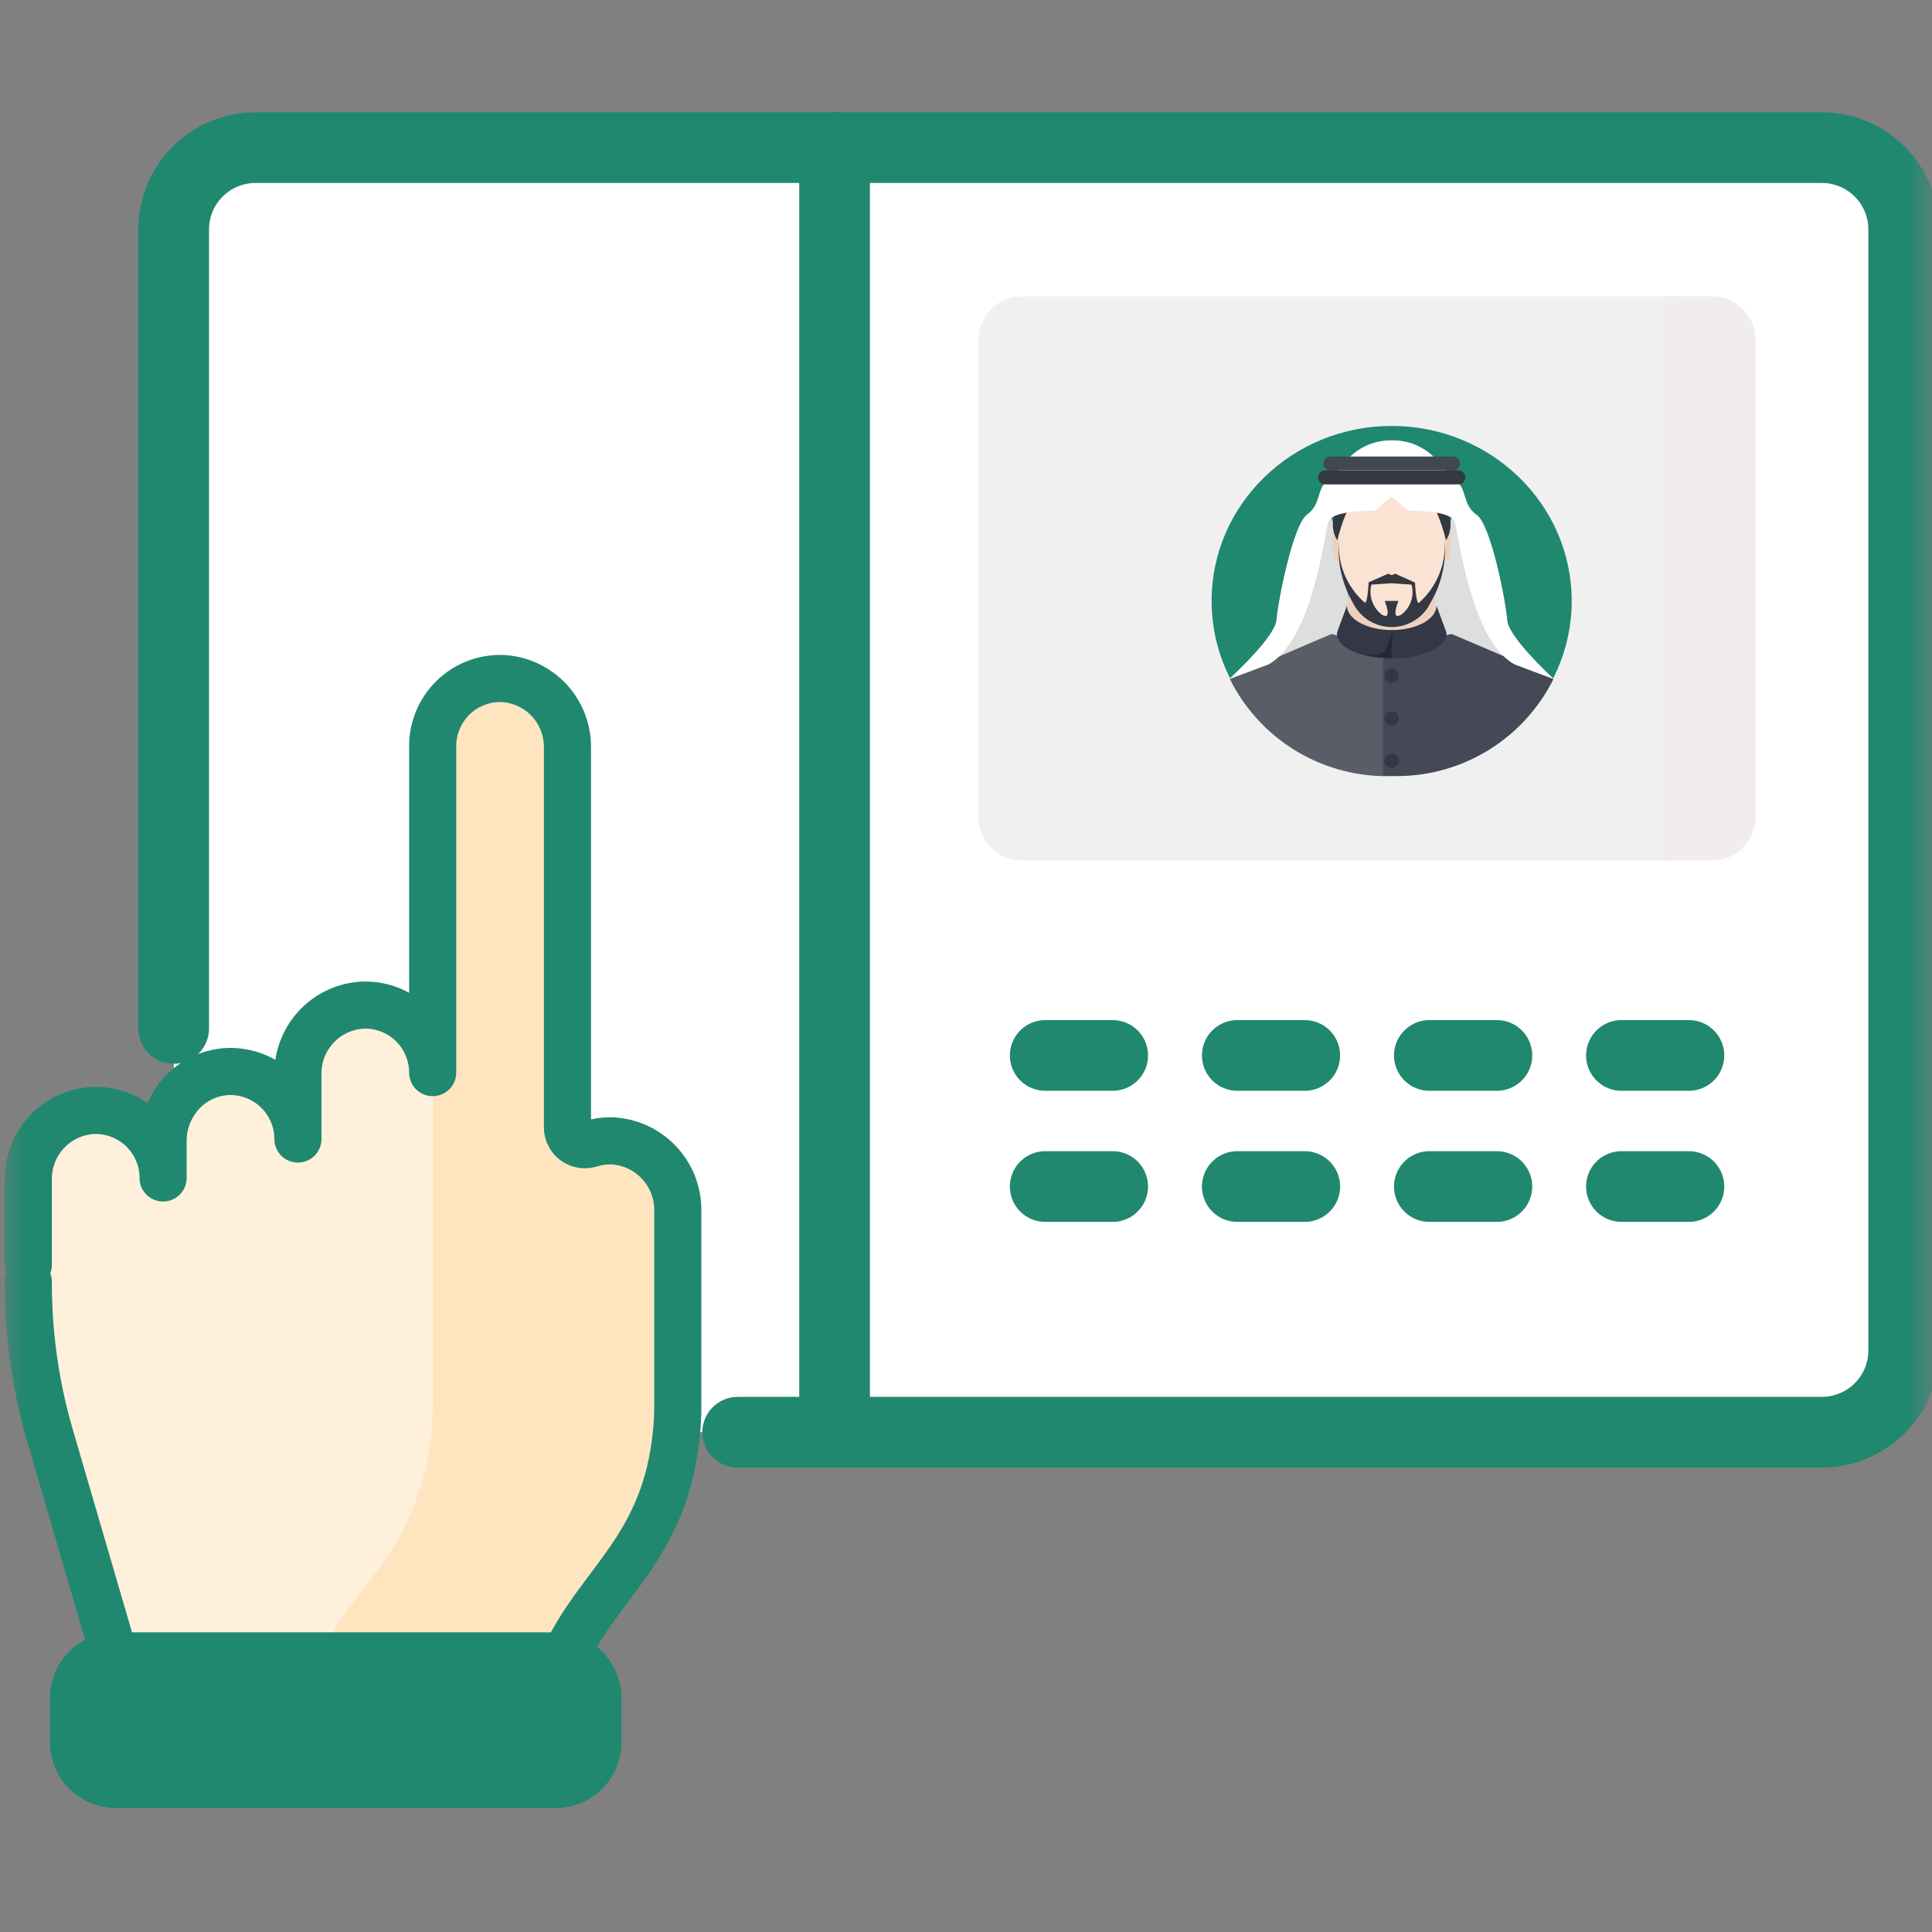 <svg width="41" height="41" viewBox="0 0 41 41" fill="none" xmlns="http://www.w3.org/2000/svg">
<rect x="0" y="0" width="41" height="41" fill="#808080" stroke="none"/>
<mask id="mask0_6737_724" style="mask-type:luminance" maskUnits="userSpaceOnUse" x="0" y="0" width="41" height="41">
<path d="M0 0H41V41H0V0Z" fill="white"/>
</mask>
<g mask="url(#mask0_6737_724)">
<path d="M33.794 3.133H17.711L17.15 4.822V28.704L17.711 30.393H33.794C34.254 30.392 34.696 30.21 35.021 29.884C35.347 29.559 35.529 29.117 35.53 28.657V4.868C35.529 4.408 35.347 3.967 35.021 3.641C34.696 3.316 34.254 3.133 33.794 3.133Z" fill="white"/>
<path d="M38.664 3.133H33.594C34.054 3.133 34.495 3.316 34.821 3.641C35.146 3.967 35.329 4.408 35.329 4.868V28.657C35.329 29.117 35.146 29.559 34.821 29.884C34.495 30.21 34.054 30.393 33.594 30.393H38.664C39.124 30.393 39.566 30.21 39.891 29.884C40.217 29.559 40.399 29.117 40.399 28.657V4.868C40.399 4.408 40.216 3.967 39.891 3.641C39.565 3.316 39.124 3.133 38.664 3.133Z" fill="white"/>
<path d="M5.423 3.133C4.963 3.133 4.521 3.316 4.196 3.642C3.871 3.967 3.688 4.408 3.688 4.868V28.657C3.688 29.117 3.871 29.559 4.197 29.884C4.522 30.21 4.964 30.393 5.424 30.393H17.711V3.133H5.423Z" fill="white"/>
<path d="M8.236 33.279C8.979 32.287 9.381 31.081 9.381 29.841V22.959C9.381 22.905 9.36 22.854 9.323 22.816C9.286 22.777 9.235 22.755 9.182 22.754C9.182 22.561 9.143 22.371 9.068 22.194C8.993 22.017 8.883 21.857 8.745 21.723C8.607 21.589 8.443 21.485 8.263 21.416C8.084 21.347 7.892 21.314 7.7 21.321C7.325 21.34 6.973 21.503 6.716 21.776C6.46 22.049 6.318 22.41 6.322 22.785V24.163C6.322 23.971 6.283 23.78 6.208 23.603C6.133 23.426 6.023 23.266 5.884 23.132C5.746 22.998 5.582 22.894 5.403 22.825C5.223 22.756 5.031 22.724 4.839 22.731C4.465 22.75 4.113 22.913 3.856 23.185C3.599 23.458 3.458 23.819 3.461 24.194V24.986C3.461 24.794 3.423 24.603 3.347 24.426C3.272 24.249 3.162 24.089 3.024 23.955C2.886 23.821 2.722 23.717 2.542 23.648C2.363 23.579 2.171 23.547 1.979 23.553C1.605 23.573 1.252 23.736 0.996 24.009C0.739 24.281 0.597 24.643 0.601 25.017V29.656C0.6 30.433 0.758 31.202 1.065 31.916L2.282 34.795C2.522 35.361 2.645 35.969 2.645 36.584V37.176H6.465C6.54 36.071 6.932 35.011 7.597 34.124L8.236 33.279Z" fill="#FFF0DC"/>
<path d="M12.973 24.21C12.822 24.208 12.672 24.23 12.528 24.275C12.473 24.293 12.414 24.298 12.357 24.289C12.299 24.28 12.244 24.258 12.197 24.224C12.15 24.19 12.111 24.146 12.084 24.094C12.058 24.042 12.043 23.985 12.043 23.927V15.863C12.046 15.489 11.905 15.127 11.648 14.854C11.391 14.582 11.039 14.419 10.665 14.399C10.473 14.393 10.281 14.425 10.102 14.494C9.922 14.563 9.758 14.667 9.62 14.801C9.481 14.935 9.371 15.095 9.296 15.272C9.221 15.449 9.183 15.639 9.183 15.832V22.762C9.183 22.755 9.183 22.747 9.183 22.739V29.851C9.183 31.091 8.781 32.297 8.037 33.289L7.4 34.139C6.736 35.026 6.343 36.086 6.269 37.191H11.473C11.707 33.712 14.386 33.499 14.386 29.852V25.679C14.386 25.299 14.239 24.935 13.975 24.662C13.712 24.389 13.353 24.229 12.974 24.214" fill="#FFE4C0"/>
<path d="M7.819 36.973V35.141H2.456C2.219 35.14 1.991 35.234 1.823 35.401C1.656 35.568 1.561 35.795 1.56 36.032V36.97C1.56 37.207 1.654 37.434 1.822 37.602C1.99 37.77 2.217 37.864 2.454 37.864H6.923C7.161 37.864 7.388 37.77 7.556 37.602C7.724 37.434 7.818 37.207 7.818 36.97" fill="#20886F"/>
<path d="M11.794 35.141H7.618V36.973C7.618 37.091 7.595 37.207 7.551 37.316C7.506 37.425 7.44 37.523 7.357 37.607C7.274 37.69 7.175 37.756 7.066 37.801C6.958 37.846 6.841 37.869 6.724 37.869H11.794C12.031 37.869 12.258 37.775 12.426 37.608C12.594 37.44 12.688 37.212 12.688 36.975V36.035C12.688 35.798 12.594 35.57 12.426 35.403C12.258 35.235 12.031 35.141 11.794 35.141Z" fill="#20886F"/>
<path d="M35.529 6.289H21.685C21.44 6.289 21.205 6.386 21.032 6.56C20.858 6.733 20.761 6.968 20.761 7.213V17.337C20.761 17.582 20.858 17.817 21.032 17.99C21.205 18.164 21.44 18.261 21.685 18.261H35.529V6.289Z" fill="#F0F0F0"/>
<path d="M36.335 6.289H35.329V18.26H36.335C36.58 18.26 36.815 18.163 36.988 17.99C37.161 17.817 37.258 17.581 37.258 17.337V7.213C37.258 6.968 37.161 6.733 36.988 6.56C36.815 6.386 36.58 6.289 36.335 6.289Z" fill="#F0ECEF"/>
<path d="M22.181 22.398H23.613" stroke="#20886F" stroke-width="1.5" stroke-miterlimit="10" stroke-linecap="round" stroke-linejoin="round"/>
<path d="M26.257 22.398H27.689" stroke="#20886F" stroke-width="1.5" stroke-miterlimit="10" stroke-linecap="round" stroke-linejoin="round"/>
<path d="M30.333 22.398H31.766" stroke="#20886F" stroke-width="1.5" stroke-miterlimit="10" stroke-linecap="round" stroke-linejoin="round"/>
<path d="M34.409 22.398H35.841" stroke="#20886F" stroke-width="1.5" stroke-miterlimit="10" stroke-linecap="round" stroke-linejoin="round"/>
<path d="M22.181 25.18H23.613" stroke="#20886F" stroke-width="1.5" stroke-miterlimit="10" stroke-linecap="round" stroke-linejoin="round"/>
<path d="M26.257 25.18H27.689" stroke="#20886F" stroke-width="1.5" stroke-miterlimit="10" stroke-linecap="round" stroke-linejoin="round"/>
<path d="M30.333 25.18H31.766" stroke="#20886F" stroke-width="1.5" stroke-miterlimit="10" stroke-linecap="round" stroke-linejoin="round"/>
<path d="M34.409 25.18H35.841" stroke="#20886F" stroke-width="1.5" stroke-miterlimit="10" stroke-linecap="round" stroke-linejoin="round"/>
<path d="M17.711 29.885V30.393H38.664C39.124 30.393 39.566 30.21 39.891 29.885C40.217 29.56 40.399 29.118 40.399 28.658V4.869C40.399 4.409 40.217 3.967 39.891 3.642C39.566 3.316 39.124 3.133 38.664 3.133H17.707" stroke="#20886F" stroke-width="1.5" stroke-miterlimit="10" stroke-linecap="round" stroke-linejoin="round"/>
<path d="M0.601 27.203C0.598 28.311 0.754 29.414 1.065 30.478L2.282 34.645C2.331 34.811 2.373 34.98 2.412 35.15" stroke="#20886F" stroke-miterlimit="10" stroke-linecap="round" stroke-linejoin="round"/>
<path d="M11.985 35.169C12.72 33.572 14.12 32.859 14.357 30.393C14.375 30.211 14.384 30.028 14.384 29.848V25.675C14.384 25.295 14.236 24.931 13.973 24.658C13.71 24.385 13.351 24.224 12.972 24.21C12.822 24.208 12.671 24.23 12.527 24.275C12.472 24.293 12.413 24.298 12.356 24.289C12.298 24.28 12.244 24.258 12.196 24.224C12.149 24.19 12.111 24.146 12.084 24.094C12.057 24.042 12.043 23.985 12.042 23.927V15.863C12.046 15.489 11.905 15.127 11.648 14.854C11.391 14.582 11.039 14.418 10.664 14.399C10.472 14.393 10.28 14.425 10.101 14.494C9.921 14.563 9.757 14.667 9.619 14.801C9.481 14.935 9.371 15.095 9.296 15.272C9.221 15.449 9.182 15.639 9.182 15.832V22.762C9.182 22.57 9.143 22.38 9.068 22.202C8.993 22.025 8.883 21.865 8.745 21.731C8.607 21.598 8.443 21.493 8.263 21.424C8.084 21.355 7.892 21.323 7.7 21.33C7.325 21.349 6.973 21.512 6.716 21.785C6.46 22.058 6.318 22.419 6.322 22.794V24.172C6.322 23.979 6.283 23.789 6.208 23.612C6.133 23.435 6.023 23.274 5.884 23.141C5.746 23.007 5.582 22.903 5.403 22.834C5.223 22.765 5.031 22.733 4.839 22.739C4.606 22.749 4.378 22.817 4.177 22.936C3.976 23.055 3.807 23.221 3.686 23.421C3.539 23.657 3.461 23.928 3.461 24.206V24.998C3.461 24.805 3.423 24.615 3.347 24.438C3.272 24.261 3.162 24.101 3.024 23.967C2.886 23.833 2.722 23.729 2.542 23.66C2.363 23.591 2.171 23.559 1.979 23.565C1.605 23.584 1.252 23.747 0.996 24.02C0.739 24.293 0.597 24.654 0.601 25.029V26.836" stroke="#20886F" stroke-miterlimit="10" stroke-linecap="round" stroke-linejoin="round"/>
<path d="M2.456 35.141C2.442 35.141 2.427 35.141 2.412 35.141C2.183 35.151 1.967 35.25 1.808 35.416C1.65 35.583 1.561 35.803 1.561 36.033V36.973C1.561 37.091 1.584 37.207 1.629 37.316C1.673 37.425 1.739 37.524 1.823 37.607C1.906 37.69 2.004 37.756 2.113 37.801C2.222 37.846 2.338 37.87 2.456 37.869H11.795C11.912 37.869 12.029 37.846 12.137 37.801C12.246 37.756 12.345 37.69 12.428 37.607C12.511 37.523 12.577 37.425 12.621 37.316C12.666 37.207 12.689 37.091 12.689 36.973V36.035C12.689 35.831 12.619 35.633 12.491 35.474C12.363 35.316 12.184 35.205 11.985 35.162C11.922 35.148 11.859 35.141 11.795 35.141H2.456Z" stroke="#20886F" stroke-miterlimit="10" stroke-linecap="round" stroke-linejoin="round"/>
<path d="M15.655 30.394H17.711V3.133H5.422C5.194 3.133 4.969 3.178 4.758 3.265C4.547 3.352 4.356 3.48 4.195 3.641C4.033 3.802 3.905 3.993 3.818 4.204C3.731 4.415 3.686 4.64 3.686 4.868V21.825" stroke="#20886F" stroke-width="1.5" stroke-miterlimit="10" stroke-linecap="round" stroke-linejoin="round"/>
</g>
<path d="M29.533 16.468C31.643 16.468 33.354 14.805 33.354 12.753C33.354 10.702 31.643 9.039 29.533 9.039C27.423 9.039 25.712 10.702 25.712 12.753C25.712 14.805 27.423 16.468 29.533 16.468Z" fill="#20886F"/>
<path d="M28.462 13.558C28.2 13.894 26.711 14.121 26.711 14.121L28.17 10.719C28.17 10.719 28.947 12.944 28.462 13.558Z" fill="#DEDEDF"/>
<path d="M30.6 13.479C30.862 13.815 32.356 14.121 32.356 14.121L30.897 10.719C30.897 10.719 30.115 12.865 30.6 13.479Z" fill="#DEDEDF"/>
<path d="M28.406 11.916C28.48 11.916 28.539 11.748 28.539 11.54C28.539 11.332 28.48 11.164 28.406 11.164C28.332 11.164 28.272 11.332 28.272 11.54C28.272 11.748 28.332 11.916 28.406 11.916Z" fill="#EDD1BE"/>
<path d="M30.661 11.916C30.735 11.916 30.795 11.748 30.795 11.54C30.795 11.332 30.735 11.164 30.661 11.164C30.587 11.164 30.527 11.332 30.527 11.54C30.527 11.748 30.587 11.916 30.661 11.916Z" fill="#EDD1BE"/>
<path d="M28.613 12.602H30.453V13.398H28.613V12.602Z" fill="#EDD1BE"/>
<path d="M28.638 10.453C28.481 10.768 28.401 11.115 28.406 11.467C28.406 12.387 28.911 13.134 29.534 13.134C30.157 13.134 30.662 12.387 30.662 11.467C30.664 11.116 30.584 10.768 30.429 10.453H28.638Z" fill="#FAE3D3"/>
<path d="M26.098 14.408C26.405 15.027 26.88 15.549 27.468 15.914C28.056 16.278 28.734 16.471 29.426 16.472H29.489V13.805L28.26 13.453C28.26 13.453 26.192 14.328 26.098 14.408Z" fill="#595D68"/>
<path d="M30.803 13.453L29.349 13.805V16.455C29.446 16.465 29.543 16.47 29.641 16.47C30.332 16.47 31.011 16.277 31.599 15.912C32.187 15.547 32.661 15.026 32.969 14.406C32.875 14.328 30.803 13.453 30.803 13.453Z" fill="#454956"/>
<path d="M30.676 13.371L30.484 12.852C30.484 13.139 30.059 13.371 29.535 13.371C29.011 13.371 28.585 13.139 28.585 12.852L28.392 13.371C28.381 13.398 28.374 13.426 28.373 13.455C28.373 13.742 28.892 13.975 29.535 13.975C30.178 13.975 30.697 13.742 30.697 13.455C30.695 13.426 30.688 13.398 30.676 13.371Z" fill="#343746"/>
<path d="M29.554 13.359L29.525 13.958C29.325 13.96 29.125 13.935 28.931 13.884C28.931 13.884 29.312 13.938 29.396 13.805C29.469 13.664 29.522 13.514 29.554 13.359Z" fill="#242835"/>
<path d="M29.533 14.494C29.618 14.494 29.686 14.425 29.686 14.341C29.686 14.256 29.618 14.188 29.533 14.188C29.448 14.188 29.38 14.256 29.38 14.341C29.38 14.425 29.448 14.494 29.533 14.494Z" fill="#343746"/>
<path d="M29.533 15.4C29.618 15.4 29.686 15.332 29.686 15.247C29.686 15.162 29.618 15.094 29.533 15.094C29.448 15.094 29.38 15.162 29.38 15.247C29.38 15.332 29.448 15.4 29.533 15.4Z" fill="#343746"/>
<path d="M29.533 16.299C29.618 16.299 29.686 16.23 29.686 16.145C29.686 16.061 29.618 15.992 29.533 15.992C29.448 15.992 29.38 16.061 29.38 16.145C29.38 16.23 29.448 16.299 29.533 16.299Z" fill="#343746"/>
<path d="M30.656 11.442C30.677 11.694 30.638 11.947 30.544 12.182C30.449 12.416 30.302 12.625 30.112 12.793C30.048 12.822 30.028 12.362 30.028 12.362L29.608 12.175L29.534 12.204L29.46 12.175L29.044 12.357C29.044 12.357 29.025 12.818 28.96 12.788C28.77 12.621 28.622 12.412 28.527 12.178C28.433 11.943 28.394 11.69 28.416 11.438C28.372 11.907 28.474 12.379 28.708 12.788C28.783 12.944 28.9 13.075 29.046 13.166C29.192 13.258 29.361 13.307 29.534 13.307C29.706 13.307 29.875 13.258 30.021 13.166C30.168 13.075 30.285 12.944 30.36 12.788C30.597 12.382 30.701 11.911 30.656 11.442ZM29.736 13.045C29.499 13.179 29.677 12.753 29.677 12.753H29.385C29.385 12.753 29.563 13.179 29.326 13.045C29.23 12.972 29.157 12.873 29.118 12.759C29.078 12.646 29.073 12.523 29.103 12.406L29.529 12.377L29.954 12.406C29.987 12.522 29.983 12.645 29.944 12.759C29.905 12.873 29.833 12.973 29.736 13.045Z" fill="#333842"/>
<path d="M30.687 10.809C30.749 10.908 30.782 11.022 30.782 11.139C30.782 11.255 30.749 11.369 30.687 11.467C30.687 11.467 30.524 10.824 30.4 10.75L30.687 10.809Z" fill="#333842"/>
<path d="M28.379 10.809C28.317 10.908 28.285 11.022 28.285 11.138C28.285 11.254 28.317 11.368 28.379 11.467C28.379 11.467 28.542 10.824 28.666 10.75L28.379 10.809Z" fill="#333842"/>
<path d="M32.969 14.404C32.841 14.285 32.009 13.503 31.986 13.162C31.961 12.791 31.642 11.135 31.338 10.927C31.034 10.719 31.124 10.348 30.914 10.234C30.695 10.115 30.429 9.344 29.538 9.344C28.647 9.344 28.375 10.113 28.162 10.226C27.949 10.339 28.04 10.706 27.739 10.919C27.437 11.132 27.116 12.786 27.09 13.154C27.065 13.495 26.228 14.277 26.1 14.396C26.1 14.401 26.105 14.401 26.105 14.406L26.922 14.099C27.855 13.575 28.106 11.339 28.188 11.077C28.269 10.815 29.178 10.84 29.178 10.84L29.53 10.538L29.883 10.84C29.883 10.84 30.791 10.815 30.873 11.077C30.955 11.339 31.205 13.575 32.139 14.099L32.956 14.406C32.964 14.407 32.964 14.404 32.969 14.404Z" fill="white"/>
<path d="M30.836 9.688H28.231C28.192 9.688 28.155 9.703 28.127 9.731C28.099 9.758 28.084 9.796 28.084 9.835C28.084 9.874 28.099 9.912 28.127 9.939C28.155 9.967 28.192 9.982 28.231 9.982H30.836C30.875 9.982 30.913 9.967 30.94 9.939C30.968 9.912 30.983 9.874 30.983 9.835C30.983 9.796 30.968 9.758 30.94 9.731C30.913 9.703 30.875 9.688 30.836 9.688Z" fill="#414753"/>
<path d="M30.948 9.984H28.119C28.08 9.984 28.043 10 28.015 10.028C27.987 10.055 27.972 10.093 27.972 10.132C27.972 10.171 27.987 10.208 28.015 10.236C28.043 10.264 28.08 10.279 28.119 10.279H30.948C30.988 10.279 31.025 10.264 31.053 10.236C31.08 10.208 31.096 10.171 31.096 10.132C31.096 10.093 31.08 10.055 31.053 10.028C31.025 10 30.988 9.984 30.948 9.984Z" fill="#333842"/>
</svg>
